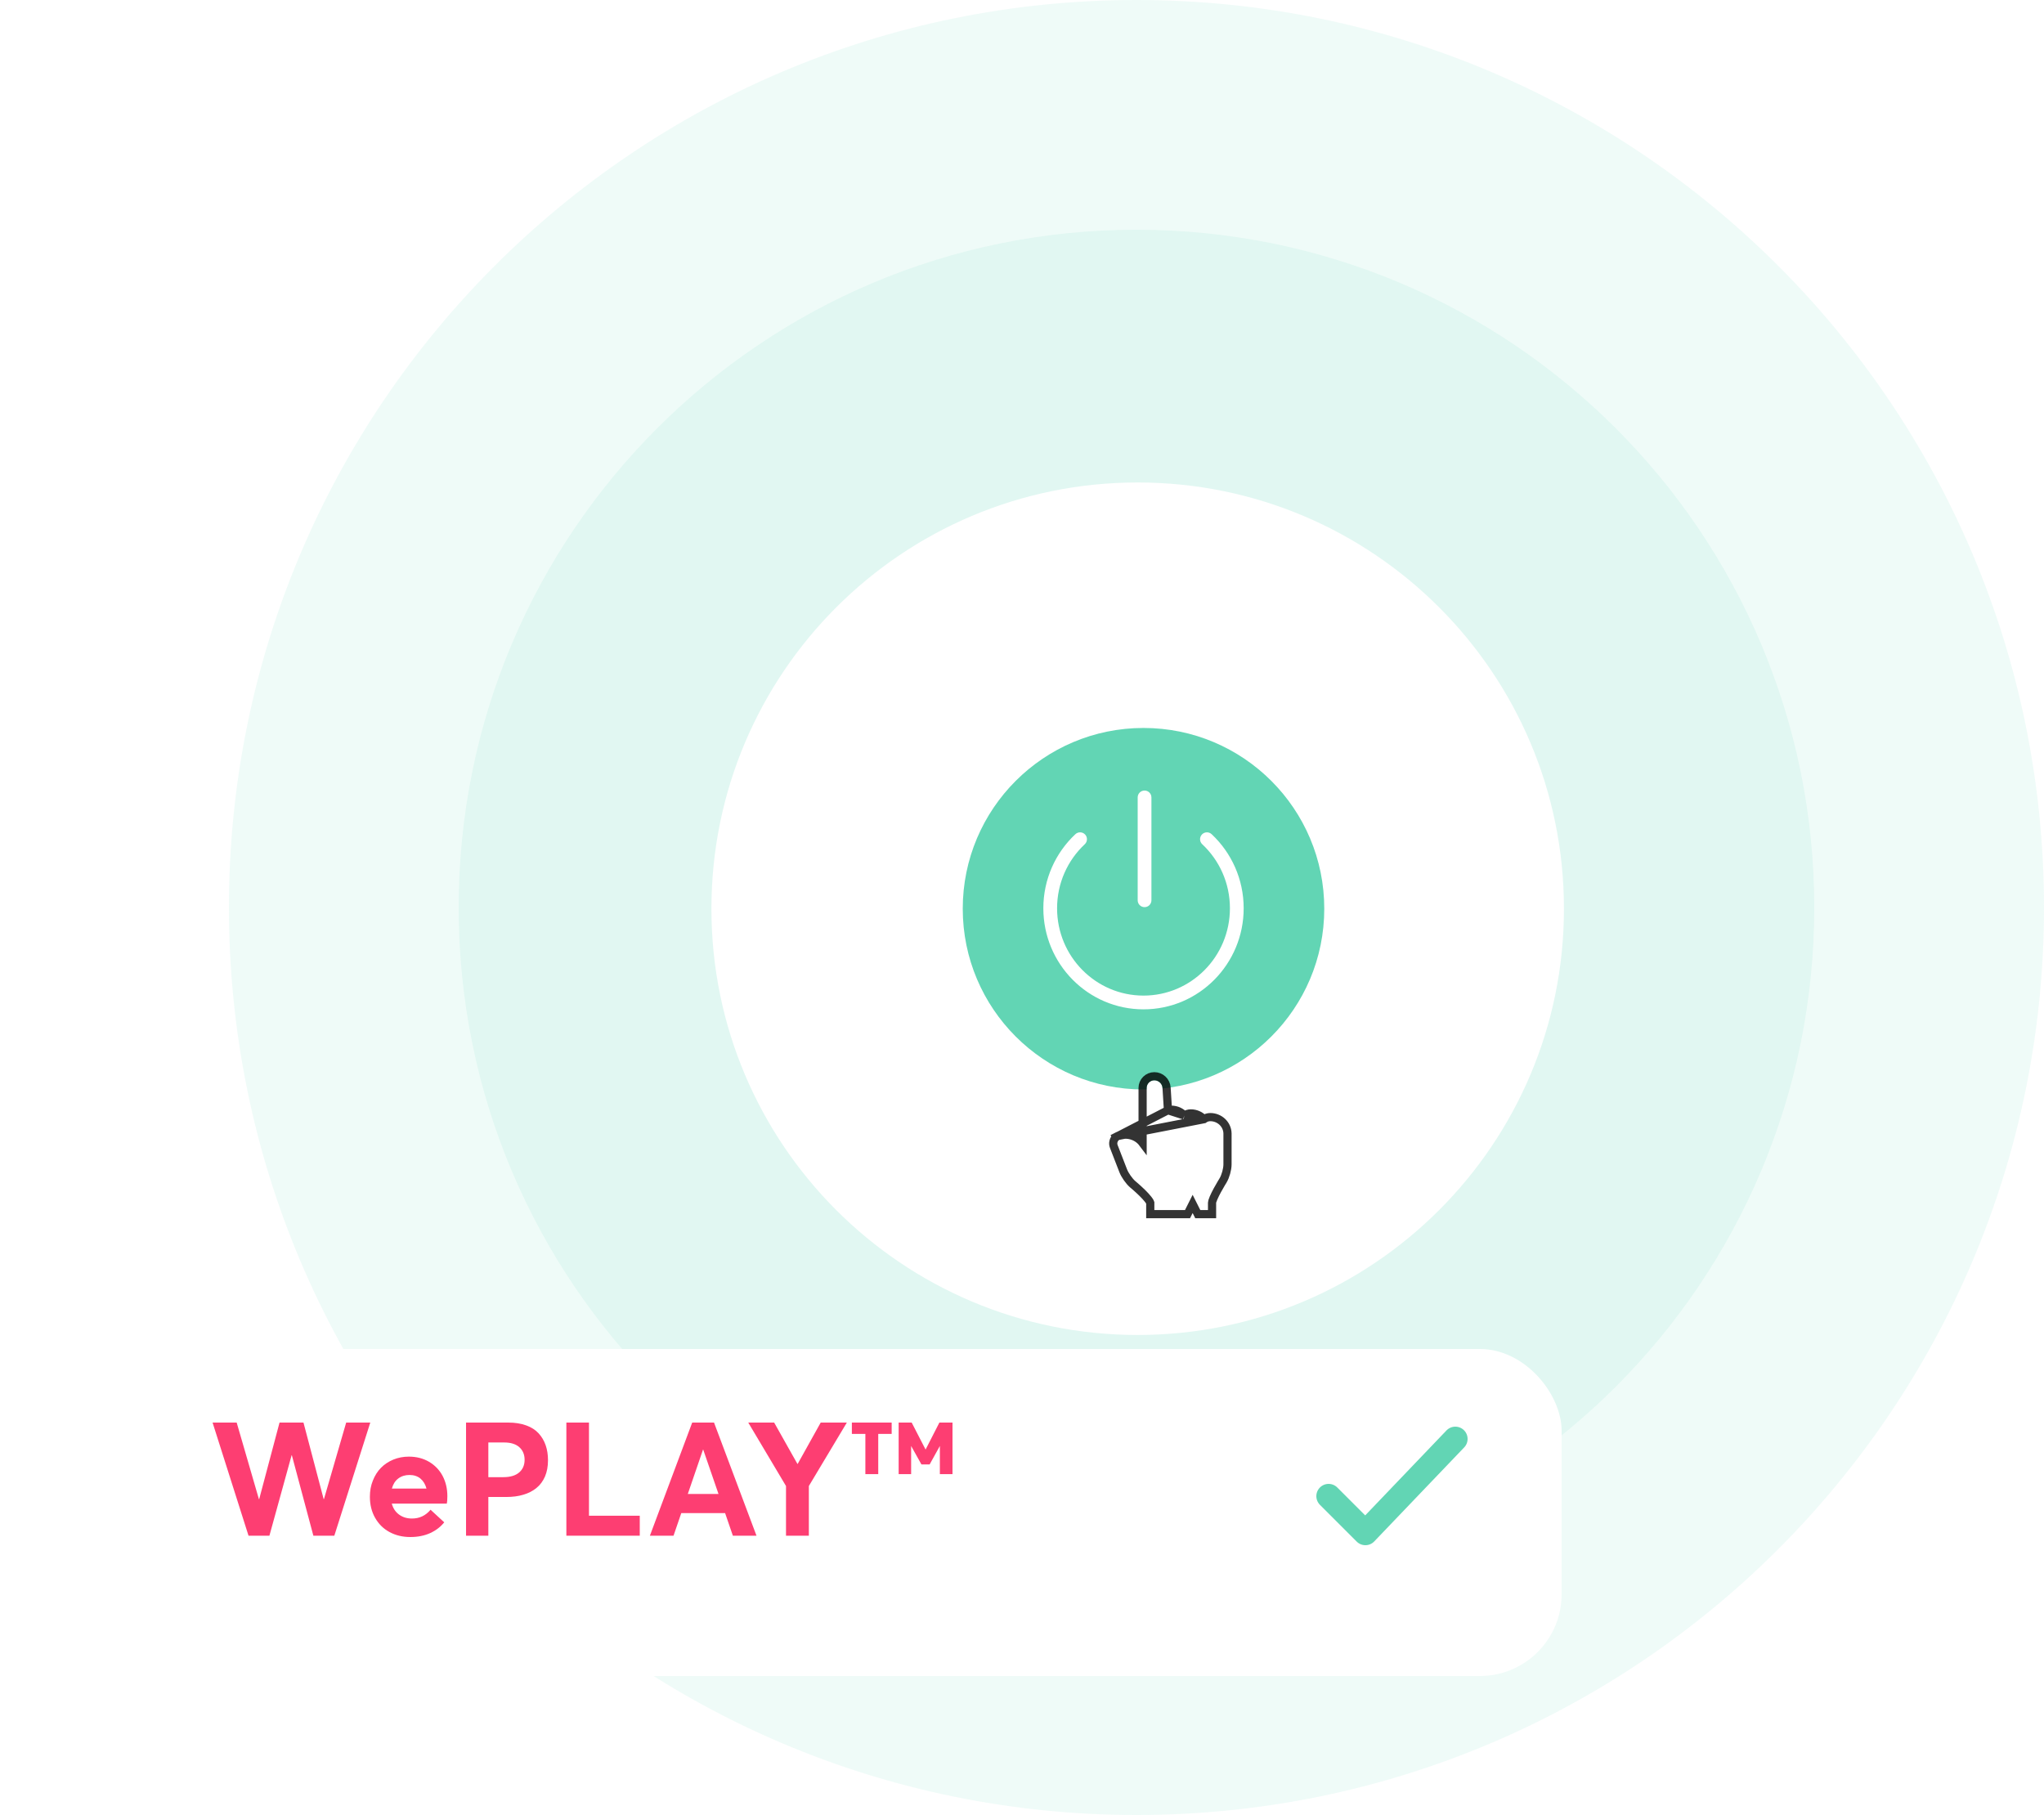 <svg width="250" height="222" viewBox="0 0 250 222" fill="none" xmlns="http://www.w3.org/2000/svg">
<path d="M221.899 111.001C221.899 156.785 184.784 193.9 139 193.9C93.216 193.9 56.101 156.785 56.101 111.001C56.101 65.217 93.216 28.102 139 28.102C184.784 28.102 221.899 65.217 221.899 111.001Z" fill="#62D5B4" fill-opacity="0.1"/>
<path d="M250 111C250 172.304 200.304 222 139 222C77.696 222 28 172.304 28 111C28 49.696 77.696 0 139 0C200.304 0 250 49.696 250 111Z" fill="#62D5B4" fill-opacity="0.1"/>
<path d="M191.285 111.15C191.285 139.944 167.943 163.286 139.149 163.286C110.355 163.286 87.013 139.944 87.013 111.15C87.013 82.355 110.355 59.013 139.149 59.013C167.943 59.013 191.285 82.355 191.285 111.15Z" fill="white"/>
<path d="M161.97 111.148C161.97 123.358 152.072 133.256 139.862 133.256C127.652 133.256 117.753 123.358 117.753 111.148C117.753 98.938 127.652 89.04 139.862 89.04C152.072 89.04 161.97 98.938 161.97 111.148Z" fill="#62D5B4"/>
<path fill-rule="evenodd" clip-rule="evenodd" d="M147.005 102.072C147.323 101.733 147.855 101.716 148.194 102.033C150.604 104.29 152.113 107.516 152.113 111.095C152.113 117.915 146.635 123.457 139.861 123.457C133.087 123.457 127.61 117.915 127.61 111.095C127.61 107.516 129.118 104.29 131.529 102.033C131.868 101.716 132.4 101.733 132.717 102.072C133.035 102.411 133.017 102.943 132.678 103.261C130.595 105.211 129.291 107.998 129.291 111.095C129.291 117.001 134.031 121.775 139.861 121.775C145.691 121.775 150.431 117.001 150.431 111.095C150.431 107.998 149.128 105.211 147.044 103.261C146.705 102.943 146.688 102.411 147.005 102.072Z" fill="white"/>
<path fill-rule="evenodd" clip-rule="evenodd" d="M139.99 96.694C140.454 96.694 140.83 97.07 140.83 97.535L140.83 110.116C140.83 110.581 140.454 110.957 139.99 110.957C139.525 110.957 139.149 110.581 139.149 110.116L139.149 97.535C139.149 97.07 139.525 96.694 139.99 96.694Z" fill="white"/>
<g filter="url(#filter0_d_9464:7823)">
<path fill-rule="evenodd" clip-rule="evenodd" d="M140.251 140.474L139.421 139.21C138.854 138.347 137.646 138.032 136.722 138.505L136.937 138.395C136.708 138.512 136.598 138.805 136.692 139.048L137.842 142.012C138.024 142.482 138.489 143.147 138.875 143.481C138.875 143.481 141.188 145.388 141.188 146.103V147.009H144.935L145.871 145.142L146.808 147.009H147.745V146.103C147.745 145.388 149.158 143.135 149.158 143.135C149.418 142.698 149.635 141.926 149.635 141.414V137.648C149.618 136.814 148.907 136.138 148.029 136.138C147.59 136.138 147.235 136.476 147.235 136.893V137.195C147.235 136.361 146.523 135.685 145.646 135.685C145.207 135.685 144.851 136.023 144.851 136.44V136.742C144.851 135.908 144.14 135.232 143.262 135.232C142.823 135.232 142.467 135.57 142.467 135.987V136.289C142.467 136.155 142.453 136.048 142.425 135.964L142.183 132.074C142.15 131.549 141.705 131.14 141.188 131.14C140.667 131.14 140.251 131.558 140.251 132.073V140.474ZM146.825 139.541H147.762V143.275H146.825V139.541ZM144.952 139.541H145.888V143.275H144.952V139.541ZM143.078 139.541H144.015V143.275H143.078V139.541Z" fill="white"/>
<path d="M142.853 134.797L142.682 132.043C142.632 131.251 141.966 130.64 141.188 130.64C140.391 130.64 139.751 131.281 139.751 132.073V138.811C139.062 137.892 137.78 137.541 136.714 137.96L142.853 134.797ZM142.853 134.797C142.983 134.755 143.121 134.732 143.262 134.732C143.893 134.732 144.471 135.006 144.858 135.444M142.853 134.797L144.858 135.444M144.858 135.444C145.079 135.281 145.355 135.185 145.646 135.185C146.277 135.185 146.854 135.458 147.242 135.897M144.858 135.444L147.242 135.897M147.242 135.897C147.463 135.733 147.738 135.638 148.029 135.638C149.161 135.638 150.112 136.514 150.135 137.638L150.135 137.648H150.135V141.414C150.135 141.73 150.07 142.099 149.976 142.437C149.882 142.775 149.748 143.122 149.588 143.391L149.582 143.401L149.582 143.401L149.582 143.401L149.581 143.402L149.578 143.407L149.567 143.425L149.524 143.495C149.486 143.557 149.432 143.645 149.367 143.755C149.237 143.973 149.064 144.271 148.891 144.589C148.718 144.909 148.549 145.242 148.426 145.533C148.291 145.85 148.245 146.039 148.245 146.103V147.009V147.509H147.745H146.808H146.5L146.361 147.233L145.871 146.257L145.382 147.233L145.243 147.509H144.935H141.188H140.688V147.009V146.116C140.686 146.11 140.678 146.079 140.646 146.017C140.601 145.933 140.53 145.825 140.431 145.698C140.235 145.445 139.964 145.158 139.682 144.881C139.401 144.606 139.119 144.352 138.907 144.166C138.801 144.073 138.713 143.997 138.651 143.945C138.621 143.919 138.597 143.899 138.581 143.886L138.562 143.871L138.558 143.867L138.557 143.866L138.557 143.866L138.557 143.866L138.557 143.866L138.548 143.859L138.548 143.859C138.1 143.471 137.587 142.738 137.376 142.193L136.226 139.229C136.07 138.828 136.191 138.365 136.507 138.087L136.494 138.06L136.709 137.95L147.242 135.897Z" stroke="black" stroke-opacity="0.8"/>
</g>
<g filter="url(#filter1_d_9464:7823)">
<rect x="12" y="161" width="179" height="40" rx="10" fill="white"/>
</g>
<path d="M162.5 183L167 187.5L178 176" stroke="#62D5B4" stroke-width="3" stroke-linecap="round" stroke-linejoin="round"/>
<path d="M42.341 174L39.624 183.359H39.586L37.118 174H34.19L31.703 183.359H31.665L28.948 174H26L30.397 187.838H32.951L35.668 177.995H35.697L38.328 187.838H40.891L45.289 174H42.341Z" fill="#FD3E72"/>
<path d="M54.717 182.997C54.717 182.075 54.515 181.247 54.131 180.515C53.738 179.783 53.181 179.212 52.47 178.793C51.75 178.375 50.925 178.166 50.003 178.166C49.331 178.166 48.697 178.289 48.111 178.527C47.516 178.774 47.017 179.107 46.594 179.535C46.172 179.963 45.846 180.486 45.605 181.095C45.356 181.704 45.241 182.37 45.241 183.073C45.241 184.043 45.452 184.909 45.884 185.66C46.316 186.421 46.911 187.001 47.66 187.401C48.409 187.8 49.244 188 50.185 188C51.107 188 51.913 187.838 52.624 187.515C53.325 187.192 53.891 186.754 54.333 186.202L52.662 184.662C52.057 185.385 51.289 185.746 50.368 185.736C49.753 185.736 49.225 185.565 48.793 185.242C48.361 184.918 48.073 184.481 47.919 183.91H54.65C54.688 183.758 54.717 183.454 54.717 182.997ZM50.089 180.41C50.627 180.41 51.078 180.562 51.433 180.857C51.779 181.152 52.029 181.561 52.163 182.075H47.929C48.073 181.542 48.332 181.124 48.716 180.838C49.1 180.553 49.551 180.41 50.089 180.41Z" fill="#FD3E72"/>
<path d="M57.002 187.838H59.729V183.102H61.908C62.676 183.102 63.377 183.016 64.001 182.826C64.625 182.645 65.163 182.37 65.614 181.999C66.065 181.637 66.411 181.162 66.661 180.591C66.901 180.02 67.025 179.364 67.025 178.613C67.025 177.938 66.93 177.319 66.737 176.768C66.546 176.216 66.257 175.731 65.873 175.312C65.489 174.894 64.981 174.571 64.347 174.342C63.713 174.114 62.993 174 62.167 174H57.002V187.838ZM59.729 180.677V176.435H61.678C62.465 176.435 63.08 176.625 63.511 177.005C63.944 177.386 64.164 177.909 64.164 178.556C64.164 179.212 63.934 179.726 63.492 180.106C63.051 180.486 62.407 180.677 61.562 180.677H59.729Z" fill="#FD3E72"/>
<path d="M69.272 187.838H78.249V185.394H72.037V174H69.272V187.838Z" fill="#FD3E72"/>
<path d="M89.636 187.838H92.526L87.332 174H84.663L79.488 187.838H82.378L83.328 185.071H88.686L89.636 187.838ZM84.125 182.731L85.988 177.3H86.007L87.879 182.731H84.125Z" fill="#FD3E72"/>
<path d="M100.38 174L97.567 179.05H97.528L94.686 174H91.518L96.136 181.761V187.838H98.93V181.761L103.577 174H100.38Z" fill="#FD3E72"/>
<path d="M105.843 180.306H107.417V175.389H109.059V174H104.191V175.389H105.843V180.306ZM109.914 180.306H111.44V176.863L112.698 179.117H113.706L114.954 176.863V180.306H116.5V174H114.897L113.207 177.3L111.507 174H109.914V180.306Z" fill="#FD3E72"/>
<defs>
<filter id="filter0_d_9464:7823" x="132.658" y="128.14" width="20.977" height="23.869" filterUnits="userSpaceOnUse" color-interpolation-filters="sRGB">
<feFlood flood-opacity="0" result="BackgroundImageFix"/>
<feColorMatrix in="SourceAlpha" type="matrix" values="0 0 0 0 0 0 0 0 0 0 0 0 0 0 0 0 0 0 127 0" result="hardAlpha"/>
<feOffset dy="1"/>
<feGaussianBlur stdDeviation="1.5"/>
<feColorMatrix type="matrix" values="0 0 0 0 0 0 0 0 0 0 0 0 0 0 0 0 0 0 0.2 0"/>
<feBlend mode="normal" in2="BackgroundImageFix" result="effect1_dropShadow_9464:7823"/>
<feBlend mode="normal" in="SourceGraphic" in2="effect1_dropShadow_9464:7823" result="shape"/>
</filter>
<filter id="filter1_d_9464:7823" x="0" y="153" width="203" height="64" filterUnits="userSpaceOnUse" color-interpolation-filters="sRGB">
<feFlood flood-opacity="0" result="BackgroundImageFix"/>
<feColorMatrix in="SourceAlpha" type="matrix" values="0 0 0 0 0 0 0 0 0 0 0 0 0 0 0 0 0 0 127 0" result="hardAlpha"/>
<feOffset dy="4"/>
<feGaussianBlur stdDeviation="6"/>
<feColorMatrix type="matrix" values="0 0 0 0 0.138 0 0 0 0 0.138 0 0 0 0 0.138 0 0 0 0.07 0"/>
<feBlend mode="normal" in2="BackgroundImageFix" result="effect1_dropShadow_9464:7823"/>
<feBlend mode="normal" in="SourceGraphic" in2="effect1_dropShadow_9464:7823" result="shape"/>
</filter>
</defs>
</svg>
